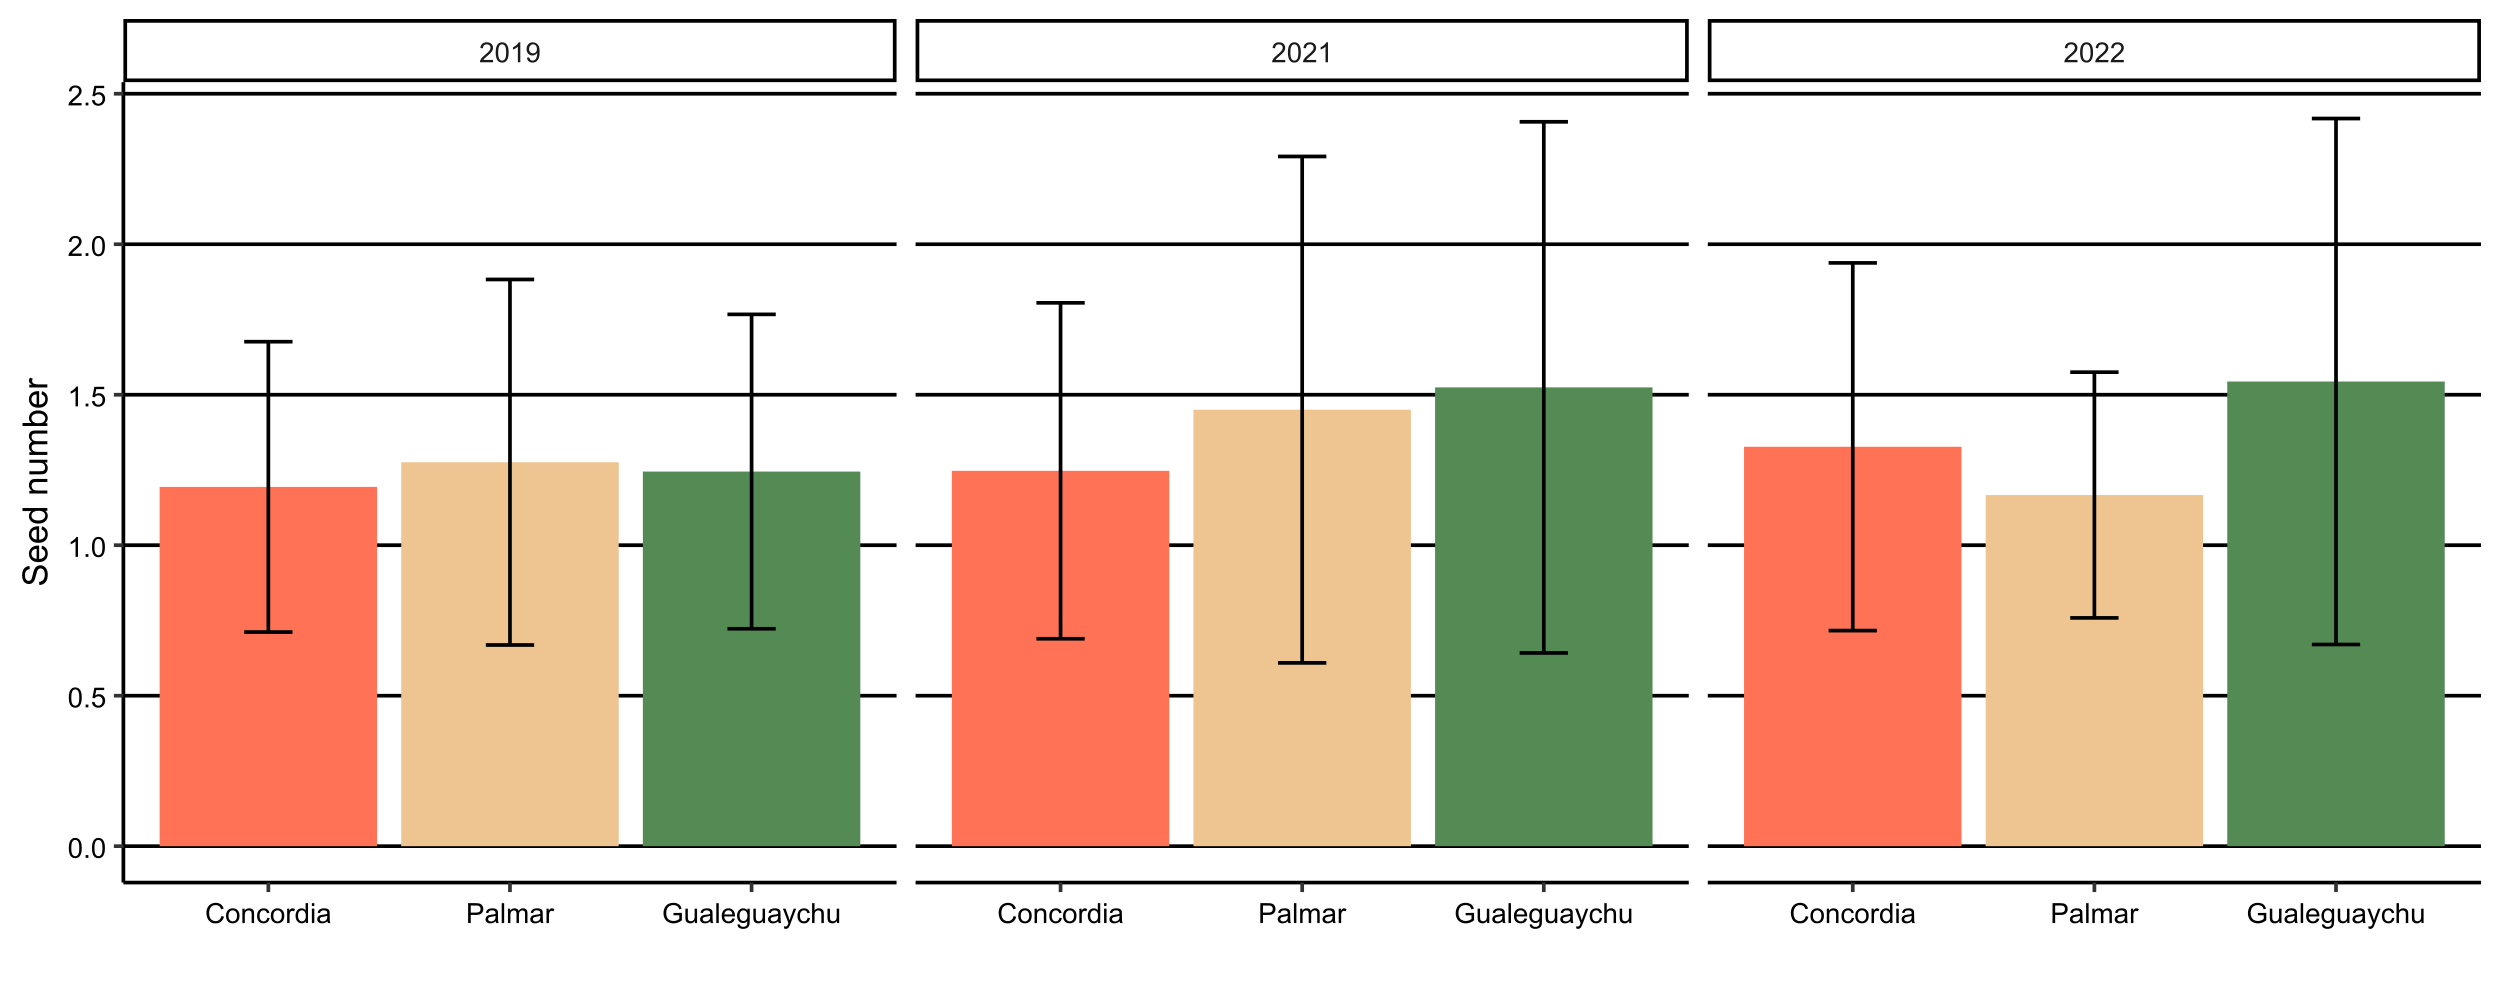 <?xml version="1.0" encoding="UTF-8"?>
<svg xmlns="http://www.w3.org/2000/svg" xmlns:xlink="http://www.w3.org/1999/xlink" width="720" height="288" viewBox="0 0 720 288">
<defs>
<g>
<g id="glyph-0-0">
<path d="M 4.027 -0.676 L 4.027 0 L 0.242 0 C 0.238 -0.168 0.266 -0.332 0.324 -0.488 C 0.422 -0.746 0.574 -1 0.789 -1.25 C 1 -1.5 1.305 -1.789 1.707 -2.117 C 2.328 -2.629 2.75 -3.031 2.969 -3.328 C 3.188 -3.629 3.297 -3.91 3.297 -4.176 C 3.297 -4.453 3.195 -4.688 3 -4.883 C 2.797 -5.07 2.539 -5.168 2.219 -5.168 C 1.879 -5.168 1.609 -5.066 1.406 -4.863 C 1.203 -4.66 1.102 -4.379 1.098 -4.02 L 0.375 -4.094 C 0.426 -4.633 0.609 -5.043 0.934 -5.328 C 1.258 -5.609 1.691 -5.75 2.234 -5.75 C 2.785 -5.75 3.219 -5.598 3.539 -5.293 C 3.859 -4.988 4.02 -4.609 4.02 -4.16 C 4.02 -3.93 3.973 -3.707 3.879 -3.484 C 3.785 -3.262 3.629 -3.031 3.414 -2.785 C 3.195 -2.539 2.832 -2.203 2.328 -1.777 C 1.906 -1.422 1.637 -1.184 1.516 -1.055 C 1.395 -0.93 1.297 -0.805 1.219 -0.676 Z M 4.027 -0.676 "/>
</g>
<g id="glyph-0-1">
<path d="M 0.332 -2.824 C 0.332 -3.5 0.402 -4.047 0.539 -4.461 C 0.68 -4.871 0.887 -5.191 1.164 -5.414 C 1.438 -5.637 1.781 -5.75 2.199 -5.75 C 2.508 -5.75 2.777 -5.688 3.008 -5.562 C 3.238 -5.441 3.43 -5.262 3.582 -5.031 C 3.734 -4.797 3.852 -4.512 3.938 -4.18 C 4.023 -3.844 4.066 -3.391 4.066 -2.824 C 4.066 -2.152 3.996 -1.609 3.859 -1.195 C 3.723 -0.785 3.516 -0.465 3.242 -0.242 C 2.965 -0.016 2.617 0.098 2.199 0.098 C 1.648 0.098 1.215 -0.102 0.898 -0.496 C 0.52 -0.973 0.332 -1.75 0.332 -2.824 M 1.055 -2.824 C 1.055 -1.883 1.164 -1.258 1.383 -0.945 C 1.605 -0.637 1.875 -0.48 2.199 -0.48 C 2.523 -0.48 2.793 -0.637 3.016 -0.949 C 3.234 -1.262 3.344 -1.887 3.344 -2.824 C 3.344 -3.766 3.234 -4.395 3.016 -4.703 C 2.793 -5.012 2.52 -5.168 2.191 -5.168 C 1.867 -5.168 1.609 -5.031 1.418 -4.758 C 1.176 -4.41 1.055 -3.766 1.055 -2.824 Z M 1.055 -2.824 "/>
</g>
<g id="glyph-0-2">
<path d="M 2.98 0 L 2.277 0 L 2.277 -4.48 C 2.109 -4.32 1.887 -4.156 1.609 -3.996 C 1.336 -3.836 1.09 -3.715 0.871 -3.633 L 0.871 -4.312 C 1.266 -4.496 1.609 -4.723 1.902 -4.984 C 2.195 -5.246 2.406 -5.504 2.527 -5.75 L 2.98 -5.75 Z M 2.98 0 "/>
</g>
<g id="glyph-0-3">
<path d="M 0.438 -1.324 L 1.113 -1.387 C 1.172 -1.07 1.281 -0.84 1.441 -0.695 C 1.602 -0.551 1.809 -0.48 2.062 -0.48 C 2.277 -0.48 2.469 -0.531 2.633 -0.629 C 2.793 -0.727 2.926 -0.859 3.031 -1.023 C 3.137 -1.191 3.223 -1.414 3.293 -1.695 C 3.363 -1.977 3.398 -2.262 3.398 -2.555 C 3.398 -2.586 3.398 -2.633 3.395 -2.695 C 3.254 -2.473 3.062 -2.289 2.82 -2.148 C 2.574 -2.012 2.312 -1.941 2.027 -1.941 C 1.555 -1.941 1.152 -2.113 0.824 -2.457 C 0.496 -2.801 0.332 -3.254 0.332 -3.816 C 0.332 -4.398 0.504 -4.863 0.844 -5.219 C 1.188 -5.574 1.617 -5.75 2.133 -5.75 C 2.504 -5.75 2.844 -5.648 3.156 -5.449 C 3.461 -5.25 3.695 -4.961 3.859 -4.594 C 4.016 -4.219 4.098 -3.684 4.098 -2.98 C 4.098 -2.25 4.02 -1.664 3.859 -1.234 C 3.699 -0.797 3.465 -0.469 3.148 -0.242 C 2.836 -0.016 2.469 0.098 2.047 0.098 C 1.598 0.098 1.234 -0.027 0.949 -0.273 C 0.664 -0.523 0.496 -0.875 0.438 -1.324 M 3.316 -3.852 C 3.316 -4.254 3.207 -4.574 2.992 -4.812 C 2.781 -5.051 2.52 -5.168 2.219 -5.168 C 1.906 -5.168 1.633 -5.039 1.402 -4.785 C 1.172 -4.531 1.055 -4.199 1.055 -3.793 C 1.055 -3.43 1.164 -3.133 1.383 -2.906 C 1.605 -2.676 1.875 -2.562 2.199 -2.562 C 2.523 -2.562 2.793 -2.676 3 -2.906 C 3.211 -3.133 3.316 -3.449 3.316 -3.852 Z M 3.316 -3.852 "/>
</g>
<g id="glyph-0-4">
<path d="M 4.703 -2.008 L 5.461 -1.816 C 5.301 -1.195 5.016 -0.719 4.602 -0.391 C 4.191 -0.066 3.688 0.098 3.09 0.098 C 2.473 0.098 1.969 -0.027 1.586 -0.281 C 1.195 -0.531 0.902 -0.895 0.703 -1.371 C 0.5 -1.848 0.398 -2.359 0.398 -2.906 C 0.398 -3.504 0.512 -4.023 0.742 -4.469 C 0.969 -4.91 1.293 -5.25 1.711 -5.477 C 2.133 -5.711 2.598 -5.824 3.102 -5.824 C 3.676 -5.824 4.156 -5.68 4.547 -5.387 C 4.938 -5.094 5.211 -4.684 5.363 -4.156 L 4.617 -3.98 C 4.484 -4.398 4.293 -4.699 4.039 -4.891 C 3.785 -5.082 3.469 -5.176 3.086 -5.176 C 2.645 -5.176 2.277 -5.07 1.984 -4.859 C 1.688 -4.648 1.48 -4.367 1.359 -4.008 C 1.238 -3.656 1.18 -3.289 1.18 -2.91 C 1.18 -2.422 1.25 -1.996 1.391 -1.633 C 1.535 -1.273 1.754 -1 2.055 -0.82 C 2.355 -0.641 2.68 -0.551 3.027 -0.551 C 3.453 -0.551 3.812 -0.672 4.105 -0.918 C 4.398 -1.164 4.598 -1.527 4.703 -2.008 Z M 4.703 -2.008 "/>
</g>
<g id="glyph-0-5">
<path d="M 0.266 -2.074 C 0.266 -2.844 0.48 -3.41 0.906 -3.781 C 1.262 -4.09 1.699 -4.242 2.211 -4.242 C 2.781 -4.242 3.246 -4.055 3.609 -3.68 C 3.973 -3.309 4.152 -2.793 4.152 -2.133 C 4.152 -1.598 4.07 -1.18 3.914 -0.875 C 3.75 -0.566 3.52 -0.328 3.211 -0.16 C 2.906 0.008 2.574 0.094 2.211 0.094 C 1.629 0.094 1.16 -0.094 0.805 -0.465 C 0.445 -0.836 0.266 -1.375 0.266 -2.074 M 0.988 -2.074 C 0.988 -1.543 1.105 -1.145 1.336 -0.883 C 1.566 -0.617 1.859 -0.484 2.211 -0.484 C 2.559 -0.484 2.852 -0.617 3.082 -0.883 C 3.312 -1.148 3.43 -1.555 3.43 -2.098 C 3.43 -2.609 3.312 -3 3.078 -3.266 C 2.848 -3.527 2.559 -3.66 2.211 -3.66 C 1.859 -3.66 1.566 -3.527 1.336 -3.266 C 1.105 -3.004 0.988 -2.605 0.988 -2.074 Z M 0.988 -2.074 "/>
</g>
<g id="glyph-0-6">
<path d="M 0.527 0 L 0.527 -4.148 L 1.16 -4.148 L 1.16 -3.559 C 1.465 -4.016 1.906 -4.242 2.48 -4.242 C 2.73 -4.242 2.961 -4.195 3.172 -4.109 C 3.379 -4.016 3.535 -3.898 3.641 -3.754 C 3.746 -3.609 3.816 -3.434 3.859 -3.234 C 3.887 -3.105 3.898 -2.875 3.898 -2.551 L 3.898 0 L 3.195 0 L 3.195 -2.523 C 3.195 -2.809 3.168 -3.023 3.113 -3.164 C 3.059 -3.309 2.961 -3.422 2.82 -3.508 C 2.684 -3.59 2.52 -3.633 2.332 -3.633 C 2.031 -3.633 1.773 -3.539 1.555 -3.348 C 1.34 -3.156 1.23 -2.797 1.23 -2.266 L 1.23 0 Z M 0.527 0 "/>
</g>
<g id="glyph-0-7">
<path d="M 3.234 -1.52 L 3.926 -1.43 C 3.852 -0.953 3.656 -0.578 3.344 -0.312 C 3.035 -0.043 2.652 0.094 2.199 0.094 C 1.633 0.094 1.176 -0.094 0.828 -0.461 C 0.484 -0.832 0.312 -1.367 0.312 -2.059 C 0.312 -2.508 0.387 -2.898 0.535 -3.234 C 0.684 -3.57 0.91 -3.82 1.211 -3.992 C 1.516 -4.156 1.848 -4.242 2.203 -4.242 C 2.652 -4.242 3.023 -4.129 3.309 -3.898 C 3.594 -3.672 3.777 -3.348 3.859 -2.93 L 3.176 -2.824 C 3.109 -3.102 2.996 -3.312 2.828 -3.453 C 2.664 -3.594 2.465 -3.664 2.23 -3.664 C 1.875 -3.664 1.59 -3.539 1.367 -3.281 C 1.145 -3.031 1.035 -2.629 1.035 -2.078 C 1.035 -1.52 1.141 -1.117 1.355 -0.863 C 1.57 -0.609 1.848 -0.484 2.191 -0.484 C 2.469 -0.484 2.699 -0.57 2.883 -0.738 C 3.066 -0.906 3.184 -1.168 3.234 -1.52 Z M 3.234 -1.52 "/>
</g>
<g id="glyph-0-8">
<path d="M 0.52 0 L 0.52 -4.148 L 1.152 -4.148 L 1.152 -3.52 C 1.312 -3.812 1.461 -4.008 1.602 -4.102 C 1.734 -4.195 1.887 -4.242 2.051 -4.242 C 2.289 -4.242 2.527 -4.168 2.773 -4.016 L 2.531 -3.363 C 2.359 -3.465 2.188 -3.516 2.016 -3.516 C 1.863 -3.516 1.723 -3.469 1.602 -3.375 C 1.48 -3.285 1.391 -3.156 1.34 -2.992 C 1.262 -2.742 1.223 -2.469 1.223 -2.172 L 1.223 0 Z M 0.52 0 "/>
</g>
<g id="glyph-0-9">
<path d="M 3.219 0 L 3.219 -0.523 C 2.957 -0.113 2.57 0.094 2.059 0.094 C 1.727 0.094 1.422 0.004 1.148 -0.18 C 0.867 -0.363 0.656 -0.617 0.5 -0.945 C 0.352 -1.27 0.273 -1.645 0.273 -2.07 C 0.273 -2.484 0.344 -2.859 0.48 -3.195 C 0.617 -3.535 0.824 -3.793 1.102 -3.973 C 1.379 -4.152 1.688 -4.242 2.027 -4.242 C 2.277 -4.242 2.5 -4.188 2.695 -4.086 C 2.891 -3.977 3.051 -3.84 3.172 -3.672 L 3.172 -5.727 L 3.871 -5.727 L 3.871 0 L 3.219 0 M 0.996 -2.07 C 0.996 -1.539 1.109 -1.141 1.332 -0.879 C 1.555 -0.617 1.82 -0.484 2.125 -0.484 C 2.434 -0.484 2.695 -0.609 2.906 -0.859 C 3.125 -1.113 3.23 -1.496 3.23 -2.012 C 3.23 -2.578 3.121 -2.996 2.902 -3.262 C 2.684 -3.527 2.414 -3.66 2.094 -3.66 C 1.781 -3.66 1.52 -3.531 1.312 -3.277 C 1.102 -3.023 0.996 -2.621 0.996 -2.07 Z M 0.996 -2.07 "/>
</g>
<g id="glyph-0-10">
<path d="M 0.531 -4.918 L 0.531 -5.727 L 1.234 -5.727 L 1.234 -4.918 L 0.531 -4.918 M 0.531 0 L 0.531 -4.148 L 1.234 -4.148 L 1.234 0 Z M 0.531 0 "/>
</g>
<g id="glyph-0-11">
<path d="M 3.234 -0.512 C 2.973 -0.289 2.723 -0.133 2.484 -0.043 C 2.242 0.047 1.984 0.094 1.707 0.094 C 1.25 0.094 0.902 -0.02 0.656 -0.242 C 0.41 -0.461 0.289 -0.746 0.289 -1.094 C 0.289 -1.297 0.336 -1.484 0.43 -1.648 C 0.52 -1.82 0.641 -1.953 0.789 -2.055 C 0.941 -2.156 1.109 -2.234 1.297 -2.285 C 1.434 -2.32 1.645 -2.355 1.922 -2.391 C 2.488 -2.457 2.906 -2.539 3.176 -2.633 C 3.18 -2.73 3.18 -2.789 3.18 -2.816 C 3.18 -3.102 3.113 -3.305 2.98 -3.422 C 2.801 -3.582 2.535 -3.66 2.18 -3.66 C 1.848 -3.66 1.605 -3.602 1.445 -3.484 C 1.289 -3.371 1.172 -3.164 1.098 -2.871 L 0.41 -2.965 C 0.473 -3.258 0.574 -3.496 0.719 -3.68 C 0.863 -3.859 1.07 -3.996 1.34 -4.094 C 1.609 -4.195 1.926 -4.242 2.281 -4.242 C 2.637 -4.242 2.922 -4.199 3.145 -4.117 C 3.367 -4.035 3.527 -3.93 3.633 -3.805 C 3.738 -3.676 3.809 -3.516 3.852 -3.324 C 3.875 -3.203 3.887 -2.988 3.887 -2.676 L 3.887 -1.738 C 3.887 -1.086 3.902 -0.672 3.93 -0.5 C 3.961 -0.324 4.02 -0.16 4.109 0 L 3.375 0 C 3.301 -0.145 3.254 -0.316 3.234 -0.512 M 3.176 -2.082 C 2.922 -1.977 2.539 -1.891 2.027 -1.816 C 1.738 -1.773 1.535 -1.727 1.414 -1.676 C 1.293 -1.625 1.203 -1.547 1.137 -1.445 C 1.07 -1.348 1.039 -1.234 1.039 -1.113 C 1.039 -0.926 1.109 -0.77 1.25 -0.645 C 1.395 -0.52 1.602 -0.457 1.875 -0.457 C 2.145 -0.457 2.387 -0.516 2.598 -0.633 C 2.809 -0.754 2.965 -0.914 3.062 -1.121 C 3.137 -1.281 3.176 -1.516 3.176 -1.824 Z M 3.176 -2.082 "/>
</g>
<g id="glyph-0-12">
<path d="M 0.617 0 L 0.617 -5.727 L 2.777 -5.727 C 3.156 -5.727 3.449 -5.707 3.648 -5.672 C 3.93 -5.625 4.164 -5.535 4.355 -5.406 C 4.547 -5.273 4.699 -5.09 4.812 -4.852 C 4.93 -4.613 4.988 -4.355 4.988 -4.07 C 4.988 -3.582 4.832 -3.172 4.523 -2.836 C 4.215 -2.496 3.652 -2.328 2.844 -2.328 L 1.375 -2.328 L 1.375 0 L 0.617 0 M 1.375 -3.004 L 2.855 -3.004 C 3.344 -3.004 3.691 -3.094 3.898 -3.277 C 4.105 -3.461 4.207 -3.715 4.207 -4.047 C 4.207 -4.285 4.148 -4.492 4.023 -4.664 C 3.902 -4.832 3.746 -4.945 3.547 -5 C 3.418 -5.035 3.184 -5.051 2.84 -5.051 L 1.375 -5.051 Z M 1.375 -3.004 "/>
</g>
<g id="glyph-0-13">
<path d="M 0.512 0 L 0.512 -5.727 L 1.215 -5.727 L 1.215 0 Z M 0.512 0 "/>
</g>
<g id="glyph-0-14">
<path d="M 0.527 0 L 0.527 -4.148 L 1.156 -4.148 L 1.156 -3.566 C 1.285 -3.77 1.461 -3.934 1.676 -4.055 C 1.891 -4.18 2.137 -4.242 2.414 -4.242 C 2.723 -4.242 2.973 -4.18 3.172 -4.051 C 3.367 -3.922 3.504 -3.746 3.586 -3.516 C 3.914 -4 4.34 -4.242 4.867 -4.242 C 5.277 -4.242 5.594 -4.129 5.816 -3.898 C 6.039 -3.672 6.148 -3.32 6.148 -2.848 L 6.148 0 L 5.449 0 L 5.449 -2.613 C 5.449 -2.895 5.426 -3.098 5.383 -3.219 C 5.336 -3.344 5.254 -3.445 5.133 -3.52 C 5.012 -3.594 4.871 -3.633 4.711 -3.633 C 4.418 -3.633 4.176 -3.535 3.984 -3.344 C 3.793 -3.148 3.695 -2.836 3.695 -2.41 L 3.695 0 L 2.992 0 L 2.992 -2.695 C 2.992 -3.008 2.934 -3.242 2.82 -3.398 C 2.707 -3.555 2.52 -3.633 2.258 -3.633 C 2.059 -3.633 1.875 -3.582 1.711 -3.477 C 1.539 -3.371 1.418 -3.219 1.344 -3.02 C 1.27 -2.82 1.23 -2.531 1.23 -2.152 L 1.23 0 Z M 0.527 0 "/>
</g>
<g id="glyph-0-15">
<path d="M 3.297 -2.246 L 3.297 -2.918 L 5.723 -2.922 L 5.723 -0.797 C 5.352 -0.5 4.965 -0.277 4.57 -0.125 C 4.176 0.023 3.77 0.098 3.352 0.098 C 2.789 0.098 2.277 -0.023 1.82 -0.266 C 1.359 -0.504 1.012 -0.852 0.777 -1.309 C 0.543 -1.766 0.426 -2.273 0.426 -2.836 C 0.426 -3.395 0.543 -3.914 0.773 -4.398 C 1.008 -4.879 1.344 -5.238 1.781 -5.473 C 2.219 -5.707 2.723 -5.824 3.293 -5.824 C 3.707 -5.824 4.082 -5.758 4.414 -5.625 C 4.75 -5.488 5.012 -5.301 5.203 -5.062 C 5.395 -4.824 5.539 -4.512 5.637 -4.125 L 4.953 -3.938 C 4.867 -4.23 4.762 -4.457 4.633 -4.625 C 4.504 -4.793 4.324 -4.926 4.086 -5.023 C 3.848 -5.125 3.586 -5.176 3.297 -5.176 C 2.949 -5.176 2.652 -5.125 2.398 -5.016 C 2.145 -4.914 1.941 -4.773 1.789 -4.602 C 1.633 -4.43 1.512 -4.242 1.426 -4.035 C 1.281 -3.68 1.207 -3.297 1.207 -2.883 C 1.207 -2.371 1.297 -1.945 1.469 -1.602 C 1.645 -1.258 1.902 -1.004 2.238 -0.836 C 2.574 -0.668 2.93 -0.586 3.309 -0.586 C 3.637 -0.586 3.957 -0.648 4.27 -0.773 C 4.582 -0.902 4.82 -1.035 4.98 -1.18 L 4.98 -2.246 Z M 3.297 -2.246 "/>
</g>
<g id="glyph-0-16">
<path d="M 3.246 0 L 3.246 -0.609 C 2.922 -0.141 2.484 0.094 1.93 0.094 C 1.684 0.094 1.457 0.047 1.242 -0.047 C 1.031 -0.141 0.875 -0.258 0.773 -0.398 C 0.668 -0.543 0.598 -0.715 0.555 -0.922 C 0.527 -1.059 0.512 -1.277 0.512 -1.578 L 0.512 -4.148 L 1.215 -4.148 L 1.215 -1.848 C 1.215 -1.48 1.23 -1.234 1.258 -1.105 C 1.301 -0.922 1.395 -0.773 1.539 -0.672 C 1.684 -0.562 1.859 -0.512 2.07 -0.512 C 2.281 -0.512 2.48 -0.566 2.664 -0.672 C 2.848 -0.781 2.98 -0.93 3.055 -1.117 C 3.133 -1.301 3.172 -1.57 3.172 -1.926 L 3.172 -4.148 L 3.875 -4.148 L 3.875 0 Z M 3.246 0 "/>
</g>
<g id="glyph-0-17">
<path d="M 3.367 -1.336 L 4.094 -1.246 C 3.98 -0.82 3.766 -0.492 3.457 -0.258 C 3.148 -0.023 2.75 0.094 2.27 0.094 C 1.664 0.094 1.18 -0.094 0.828 -0.469 C 0.469 -0.84 0.293 -1.363 0.293 -2.039 C 0.293 -2.738 0.473 -3.277 0.832 -3.664 C 1.191 -4.051 1.656 -4.242 2.23 -4.242 C 2.785 -4.242 3.238 -4.055 3.59 -3.676 C 3.941 -3.297 4.117 -2.766 4.117 -2.082 C 4.117 -2.039 4.117 -1.977 4.113 -1.895 L 1.02 -1.895 C 1.047 -1.438 1.176 -1.09 1.406 -0.848 C 1.637 -0.605 1.926 -0.484 2.273 -0.484 C 2.531 -0.484 2.75 -0.551 2.934 -0.688 C 3.117 -0.824 3.262 -1.039 3.367 -1.336 M 1.059 -2.473 L 3.375 -2.473 C 3.344 -2.82 3.254 -3.082 3.109 -3.258 C 2.887 -3.527 2.594 -3.664 2.238 -3.664 C 1.914 -3.664 1.645 -3.555 1.422 -3.34 C 1.203 -3.125 1.082 -2.836 1.059 -2.473 Z M 1.059 -2.473 "/>
</g>
<g id="glyph-0-18">
<path d="M 0.398 0.344 L 1.082 0.445 C 1.109 0.656 1.191 0.809 1.32 0.906 C 1.496 1.035 1.734 1.102 2.035 1.102 C 2.359 1.102 2.613 1.035 2.789 0.906 C 2.965 0.777 3.086 0.594 3.148 0.359 C 3.184 0.215 3.203 -0.086 3.199 -0.543 C 2.891 -0.18 2.508 0 2.051 0 C 1.48 0 1.039 -0.207 0.727 -0.617 C 0.414 -1.027 0.258 -1.523 0.258 -2.098 C 0.258 -2.492 0.328 -2.859 0.473 -3.195 C 0.617 -3.527 0.824 -3.785 1.094 -3.969 C 1.367 -4.152 1.688 -4.242 2.055 -4.242 C 2.543 -4.242 2.949 -4.043 3.266 -3.648 L 3.266 -4.148 L 3.914 -4.148 L 3.914 -0.562 C 3.914 0.082 3.848 0.539 3.719 0.812 C 3.586 1.078 3.375 1.293 3.094 1.449 C 2.805 1.605 2.457 1.684 2.039 1.684 C 1.543 1.684 1.145 1.57 0.84 1.352 C 0.535 1.125 0.387 0.793 0.398 0.344 M 0.98 -2.148 C 0.98 -1.605 1.09 -1.207 1.305 -0.957 C 1.52 -0.707 1.793 -0.582 2.117 -0.582 C 2.441 -0.582 2.711 -0.707 2.93 -0.953 C 3.148 -1.203 3.258 -1.594 3.258 -2.125 C 3.258 -2.633 3.145 -3.016 2.922 -3.273 C 2.695 -3.531 2.422 -3.66 2.105 -3.66 C 1.793 -3.66 1.527 -3.531 1.309 -3.281 C 1.09 -3.023 0.98 -2.648 0.98 -2.148 Z M 0.98 -2.148 "/>
</g>
<g id="glyph-0-19">
<path d="M 0.496 1.598 L 0.418 0.938 C 0.57 0.98 0.707 1 0.82 1 C 0.977 1 1.102 0.973 1.195 0.922 C 1.289 0.871 1.367 0.797 1.426 0.703 C 1.469 0.633 1.543 0.457 1.641 0.18 C 1.652 0.141 1.676 0.082 1.703 0.008 L 0.129 -4.148 L 0.887 -4.148 L 1.75 -1.746 C 1.863 -1.441 1.961 -1.121 2.051 -0.785 C 2.133 -1.109 2.227 -1.422 2.34 -1.73 L 3.227 -4.148 L 3.93 -4.148 L 2.352 0.07 C 2.184 0.527 2.051 0.84 1.957 1.012 C 1.832 1.242 1.688 1.414 1.527 1.523 C 1.367 1.629 1.172 1.684 0.949 1.684 C 0.812 1.684 0.664 1.656 0.496 1.598 Z M 0.496 1.598 "/>
</g>
<g id="glyph-0-20">
<path d="M 0.527 0 L 0.527 -5.727 L 1.23 -5.727 L 1.23 -3.672 C 1.559 -4.051 1.973 -4.242 2.473 -4.242 C 2.781 -4.242 3.047 -4.18 3.273 -4.062 C 3.5 -3.938 3.664 -3.773 3.758 -3.559 C 3.859 -3.344 3.906 -3.035 3.906 -2.629 L 3.906 0 L 3.203 0 L 3.203 -2.629 C 3.203 -2.98 3.125 -3.234 2.977 -3.398 C 2.82 -3.555 2.605 -3.637 2.328 -3.637 C 2.121 -3.637 1.922 -3.582 1.742 -3.477 C 1.555 -3.367 1.426 -3.219 1.348 -3.035 C 1.27 -2.852 1.23 -2.594 1.23 -2.27 L 1.23 0 Z M 0.527 0 "/>
</g>
<g id="glyph-0-21">
<path d="M 0.727 0 L 0.727 -0.801 L 1.527 -0.801 L 1.527 0 Z M 0.727 0 "/>
</g>
<g id="glyph-0-22">
<path d="M 0.332 -1.5 L 1.07 -1.562 C 1.125 -1.203 1.25 -0.934 1.453 -0.75 C 1.648 -0.57 1.891 -0.48 2.172 -0.48 C 2.512 -0.48 2.797 -0.609 3.031 -0.863 C 3.266 -1.117 3.383 -1.457 3.383 -1.879 C 3.383 -2.281 3.27 -2.598 3.047 -2.828 C 2.82 -3.059 2.523 -3.176 2.16 -3.176 C 1.934 -3.176 1.73 -3.125 1.547 -3.023 C 1.363 -2.918 1.223 -2.785 1.117 -2.621 L 0.457 -2.707 L 1.012 -5.648 L 3.859 -5.648 L 3.859 -4.977 L 1.574 -4.977 L 1.266 -3.438 C 1.609 -3.676 1.969 -3.797 2.348 -3.797 C 2.848 -3.797 3.27 -3.625 3.613 -3.277 C 3.957 -2.93 4.129 -2.484 4.129 -1.941 C 4.129 -1.422 3.977 -0.977 3.676 -0.598 C 3.309 -0.133 2.809 0.098 2.172 0.098 C 1.652 0.098 1.227 -0.047 0.898 -0.34 C 0.566 -0.633 0.379 -1.02 0.332 -1.5 Z M 0.332 -1.5 "/>
</g>
<g id="glyph-1-0">
<path d="M -2.301 -0.449 L -2.379 -1.344 C -2.02 -1.387 -1.727 -1.484 -1.496 -1.637 C -1.266 -1.793 -1.082 -2.031 -0.941 -2.359 C -0.797 -2.684 -0.727 -3.051 -0.727 -3.457 C -0.727 -3.816 -0.781 -4.137 -0.887 -4.414 C -0.996 -4.691 -1.145 -4.898 -1.332 -5.031 C -1.52 -5.168 -1.723 -5.234 -1.941 -5.234 C -2.168 -5.234 -2.363 -5.168 -2.531 -5.039 C -2.699 -4.91 -2.84 -4.695 -2.953 -4.395 C -3.027 -4.203 -3.145 -3.777 -3.305 -3.121 C -3.461 -2.461 -3.609 -2 -3.75 -1.738 C -3.93 -1.398 -4.152 -1.141 -4.418 -0.973 C -4.684 -0.805 -4.98 -0.723 -5.309 -0.723 C -5.668 -0.723 -6.008 -0.824 -6.32 -1.031 C -6.637 -1.234 -6.875 -1.535 -7.035 -1.93 C -7.199 -2.324 -7.281 -2.762 -7.281 -3.242 C -7.281 -3.773 -7.195 -4.242 -7.023 -4.645 C -6.852 -5.051 -6.602 -5.363 -6.27 -5.582 C -5.938 -5.801 -5.562 -5.918 -5.141 -5.934 L -5.074 -5.023 C -5.527 -4.977 -5.867 -4.809 -6.098 -4.527 C -6.328 -4.246 -6.445 -3.832 -6.445 -3.281 C -6.445 -2.707 -6.34 -2.289 -6.129 -2.027 C -5.922 -1.766 -5.668 -1.637 -5.371 -1.637 C -5.113 -1.637 -4.902 -1.73 -4.734 -1.914 C -4.57 -2.098 -4.398 -2.574 -4.227 -3.344 C -4.051 -4.113 -3.898 -4.641 -3.77 -4.926 C -3.578 -5.344 -3.336 -5.652 -3.039 -5.852 C -2.746 -6.047 -2.406 -6.148 -2.02 -6.148 C -1.641 -6.148 -1.281 -6.039 -0.945 -5.82 C -0.609 -5.602 -0.348 -5.289 -0.16 -4.879 C 0.027 -4.473 0.121 -4.012 0.121 -3.5 C 0.121 -2.852 0.027 -2.309 -0.16 -1.871 C -0.352 -1.434 -0.633 -1.09 -1.012 -0.844 C -1.391 -0.594 -1.82 -0.461 -2.301 -0.449 Z M -2.301 -0.449 "/>
</g>
<g id="glyph-1-1">
<path d="M -1.668 -4.211 L -1.559 -5.117 C -1.027 -4.973 -0.613 -4.707 -0.32 -4.32 C -0.031 -3.934 0.117 -3.438 0.117 -2.836 C 0.117 -2.078 -0.117 -1.477 -0.582 -1.031 C -1.051 -0.59 -1.707 -0.367 -2.547 -0.367 C -3.422 -0.367 -4.098 -0.59 -4.578 -1.039 C -5.062 -1.488 -5.305 -2.07 -5.305 -2.789 C -5.305 -3.48 -5.066 -4.047 -4.594 -4.488 C -4.121 -4.926 -3.457 -5.148 -2.602 -5.148 C -2.551 -5.148 -2.473 -5.145 -2.367 -5.141 L -2.367 -1.273 C -1.797 -1.309 -1.363 -1.469 -1.059 -1.758 C -0.758 -2.047 -0.605 -2.41 -0.605 -2.844 C -0.605 -3.164 -0.691 -3.438 -0.859 -3.668 C -1.027 -3.895 -1.297 -4.074 -1.668 -4.211 M -3.09 -1.324 L -3.09 -4.219 C -3.527 -4.18 -3.855 -4.07 -4.07 -3.887 C -4.41 -3.605 -4.578 -3.242 -4.578 -2.797 C -4.578 -2.395 -4.445 -2.055 -4.176 -1.781 C -3.906 -1.504 -3.543 -1.352 -3.09 -1.324 Z M -3.09 -1.324 "/>
</g>
<g id="glyph-1-2">
<path d="M 0 -4.023 L -0.652 -4.023 C -0.141 -3.695 0.117 -3.211 0.117 -2.574 C 0.117 -2.16 0.004 -1.781 -0.223 -1.434 C -0.453 -1.086 -0.77 -0.816 -1.18 -0.629 C -1.586 -0.438 -2.059 -0.344 -2.586 -0.344 C -3.105 -0.344 -3.574 -0.43 -3.996 -0.602 C -4.418 -0.773 -4.742 -1.031 -4.965 -1.379 C -5.191 -1.723 -5.305 -2.109 -5.305 -2.535 C -5.305 -2.848 -5.238 -3.125 -5.105 -3.371 C -4.973 -3.613 -4.801 -3.812 -4.59 -3.965 L -7.156 -3.965 L -7.156 -4.84 L 0 -4.84 L 0 -4.023 M -2.586 -1.246 C -1.922 -1.246 -1.426 -1.387 -1.098 -1.664 C -0.77 -1.945 -0.605 -2.273 -0.605 -2.656 C -0.605 -3.039 -0.762 -3.367 -1.078 -3.637 C -1.391 -3.902 -1.871 -4.039 -2.516 -4.039 C -3.223 -4.039 -3.746 -3.902 -4.078 -3.629 C -4.41 -3.355 -4.574 -3.02 -4.574 -2.617 C -4.574 -2.227 -4.414 -1.898 -4.098 -1.637 C -3.777 -1.375 -3.273 -1.246 -2.586 -1.246 Z M -2.586 -1.246 "/>
</g>
<g id="glyph-1-3">
</g>
<g id="glyph-1-4">
<path d="M 0 -0.66 L -5.188 -0.66 L -5.188 -1.449 L -4.449 -1.449 C -5.02 -1.832 -5.305 -2.383 -5.305 -3.102 C -5.305 -3.414 -5.246 -3.699 -5.133 -3.961 C -5.023 -4.223 -4.875 -4.422 -4.691 -4.551 C -4.512 -4.68 -4.293 -4.773 -4.043 -4.824 C -3.879 -4.855 -3.594 -4.875 -3.188 -4.875 L 0 -4.875 L 0 -3.992 L -3.152 -3.992 C -3.512 -3.992 -3.781 -3.961 -3.957 -3.891 C -4.137 -3.824 -4.277 -3.703 -4.383 -3.527 C -4.488 -3.355 -4.539 -3.148 -4.539 -2.914 C -4.539 -2.539 -4.422 -2.219 -4.184 -1.945 C -3.945 -1.676 -3.496 -1.539 -2.832 -1.539 L 0 -1.539 Z M 0 -0.66 "/>
</g>
<g id="glyph-1-5">
<path d="M 0 -4.059 L -0.762 -4.059 C -0.176 -3.652 0.117 -3.105 0.117 -2.414 C 0.117 -2.105 0.059 -1.82 -0.059 -1.555 C -0.176 -1.289 -0.324 -1.094 -0.5 -0.965 C -0.68 -0.836 -0.895 -0.746 -1.152 -0.695 C -1.324 -0.656 -1.598 -0.641 -1.973 -0.641 L -5.188 -0.641 L -5.188 -1.52 L -2.309 -1.52 C -1.852 -1.52 -1.543 -1.535 -1.383 -1.57 C -1.152 -1.629 -0.969 -1.746 -0.836 -1.922 C -0.707 -2.102 -0.641 -2.324 -0.641 -2.586 C -0.641 -2.852 -0.707 -3.098 -0.844 -3.328 C -0.977 -3.562 -1.16 -3.727 -1.395 -3.82 C -1.625 -3.918 -1.965 -3.965 -2.406 -3.965 L -5.188 -3.965 L -5.188 -4.844 L 0 -4.844 Z M 0 -4.059 "/>
</g>
<g id="glyph-1-6">
<path d="M 0 -0.66 L -5.188 -0.66 L -5.188 -1.445 L -4.457 -1.445 C -4.711 -1.609 -4.918 -1.824 -5.07 -2.094 C -5.227 -2.363 -5.305 -2.672 -5.305 -3.02 C -5.305 -3.402 -5.223 -3.715 -5.062 -3.961 C -4.902 -4.207 -4.68 -4.383 -4.395 -4.484 C -5 -4.891 -5.305 -5.426 -5.305 -6.086 C -5.305 -6.598 -5.16 -6.992 -4.875 -7.27 C -4.59 -7.547 -4.152 -7.688 -3.559 -7.688 L 0 -7.688 L 0 -6.812 L -3.266 -6.812 C -3.617 -6.812 -3.871 -6.781 -4.027 -6.727 C -4.18 -6.668 -4.305 -6.566 -4.398 -6.414 C -4.492 -6.266 -4.539 -6.09 -4.539 -5.891 C -4.539 -5.523 -4.418 -5.223 -4.176 -4.98 C -3.934 -4.738 -3.547 -4.617 -3.012 -4.617 L 0 -4.617 L 0 -3.742 L -3.367 -3.742 C -3.758 -3.742 -4.051 -3.668 -4.25 -3.527 C -4.441 -3.383 -4.539 -3.148 -4.539 -2.824 C -4.539 -2.574 -4.477 -2.348 -4.344 -2.137 C -4.215 -1.926 -4.023 -1.773 -3.773 -1.68 C -3.523 -1.586 -3.164 -1.539 -2.691 -1.539 L 0 -1.539 Z M 0 -0.66 "/>
</g>
<g id="glyph-1-7">
<path d="M 0 -1.469 L 0 -0.656 L -7.156 -0.656 L -7.156 -1.535 L -4.605 -1.535 C -5.07 -1.906 -5.305 -2.379 -5.305 -2.953 C -5.305 -3.273 -5.238 -3.574 -5.109 -3.859 C -4.98 -4.145 -4.801 -4.379 -4.566 -4.562 C -4.336 -4.746 -4.055 -4.891 -3.727 -4.996 C -3.398 -5.098 -3.047 -5.152 -2.672 -5.152 C -1.781 -5.152 -1.094 -4.93 -0.609 -4.492 C -0.125 -4.055 0.117 -3.523 0.117 -2.91 C 0.117 -2.297 -0.137 -1.816 -0.648 -1.469 L 0 -1.469 M -2.633 -1.461 C -2.012 -1.461 -1.562 -1.543 -1.285 -1.715 C -0.832 -1.992 -0.605 -2.363 -0.605 -2.836 C -0.605 -3.223 -0.773 -3.555 -1.105 -3.832 C -1.441 -4.113 -1.938 -4.254 -2.598 -4.254 C -3.273 -4.254 -3.773 -4.117 -4.098 -3.852 C -4.418 -3.582 -4.578 -3.258 -4.578 -2.875 C -4.578 -2.492 -4.414 -2.16 -4.078 -1.879 C -3.746 -1.602 -3.262 -1.461 -2.633 -1.461 Z M -2.633 -1.461 "/>
</g>
<g id="glyph-1-8">
<path d="M 0 -0.648 L -5.188 -0.648 L -5.188 -1.441 L -4.398 -1.441 C -4.766 -1.641 -5.008 -1.828 -5.125 -2 C -5.242 -2.172 -5.305 -2.359 -5.305 -2.562 C -5.305 -2.859 -5.207 -3.16 -5.02 -3.469 L -4.203 -3.164 C -4.332 -2.949 -4.395 -2.734 -4.395 -2.52 C -4.395 -2.328 -4.336 -2.156 -4.223 -2.004 C -4.105 -1.848 -3.945 -1.738 -3.742 -1.676 C -3.43 -1.578 -3.086 -1.527 -2.715 -1.527 L 0 -1.527 Z M 0 -0.648 "/>
</g>
</g>
<clipPath id="clip-0">
<path clip-rule="nonzero" d="M 35.535 23.656 L 258.211 23.656 L 258.211 254.176 L 35.535 254.176 Z M 35.535 23.656 "/>
</clipPath>
<clipPath id="clip-1">
<path clip-rule="nonzero" d="M 35.535 243 L 258.211 243 L 258.211 245 L 35.535 245 Z M 35.535 243 "/>
</clipPath>
<clipPath id="clip-2">
<path clip-rule="nonzero" d="M 35.535 199 L 258.211 199 L 258.211 201 L 35.535 201 Z M 35.535 199 "/>
</clipPath>
<clipPath id="clip-3">
<path clip-rule="nonzero" d="M 35.535 156 L 258.211 156 L 258.211 158 L 35.535 158 Z M 35.535 156 "/>
</clipPath>
<clipPath id="clip-4">
<path clip-rule="nonzero" d="M 35.535 113 L 258.211 113 L 258.211 115 L 35.535 115 Z M 35.535 113 "/>
</clipPath>
<clipPath id="clip-5">
<path clip-rule="nonzero" d="M 35.535 69 L 258.211 69 L 258.211 71 L 35.535 71 Z M 35.535 69 "/>
</clipPath>
<clipPath id="clip-6">
<path clip-rule="nonzero" d="M 35.535 26 L 258.211 26 L 258.211 28 L 35.535 28 Z M 35.535 26 "/>
</clipPath>
<clipPath id="clip-7">
<path clip-rule="nonzero" d="M 263.691 23.656 L 486.367 23.656 L 486.367 254.176 L 263.691 254.176 Z M 263.691 23.656 "/>
</clipPath>
<clipPath id="clip-8">
<path clip-rule="nonzero" d="M 263.691 243 L 486.367 243 L 486.367 245 L 263.691 245 Z M 263.691 243 "/>
</clipPath>
<clipPath id="clip-9">
<path clip-rule="nonzero" d="M 263.691 199 L 486.367 199 L 486.367 201 L 263.691 201 Z M 263.691 199 "/>
</clipPath>
<clipPath id="clip-10">
<path clip-rule="nonzero" d="M 263.691 156 L 486.367 156 L 486.367 158 L 263.691 158 Z M 263.691 156 "/>
</clipPath>
<clipPath id="clip-11">
<path clip-rule="nonzero" d="M 263.691 113 L 486.367 113 L 486.367 115 L 263.691 115 Z M 263.691 113 "/>
</clipPath>
<clipPath id="clip-12">
<path clip-rule="nonzero" d="M 263.691 69 L 486.367 69 L 486.367 71 L 263.691 71 Z M 263.691 69 "/>
</clipPath>
<clipPath id="clip-13">
<path clip-rule="nonzero" d="M 263.691 26 L 486.367 26 L 486.367 28 L 263.691 28 Z M 263.691 26 "/>
</clipPath>
<clipPath id="clip-14">
<path clip-rule="nonzero" d="M 491.844 23.656 L 714.52 23.656 L 714.52 254.176 L 491.844 254.176 Z M 491.844 23.656 "/>
</clipPath>
<clipPath id="clip-15">
<path clip-rule="nonzero" d="M 491.844 243 L 714.52 243 L 714.52 245 L 491.844 245 Z M 491.844 243 "/>
</clipPath>
<clipPath id="clip-16">
<path clip-rule="nonzero" d="M 491.844 199 L 714.52 199 L 714.52 201 L 491.844 201 Z M 491.844 199 "/>
</clipPath>
<clipPath id="clip-17">
<path clip-rule="nonzero" d="M 491.844 156 L 714.52 156 L 714.52 158 L 491.844 158 Z M 491.844 156 "/>
</clipPath>
<clipPath id="clip-18">
<path clip-rule="nonzero" d="M 491.844 113 L 714.52 113 L 714.52 115 L 491.844 115 Z M 491.844 113 "/>
</clipPath>
<clipPath id="clip-19">
<path clip-rule="nonzero" d="M 491.844 69 L 714.52 69 L 714.52 71 L 491.844 71 Z M 491.844 69 "/>
</clipPath>
<clipPath id="clip-20">
<path clip-rule="nonzero" d="M 491.844 26 L 714.52 26 L 714.52 28 L 491.844 28 Z M 491.844 26 "/>
</clipPath>
<clipPath id="clip-21">
<path clip-rule="nonzero" d="M 35.535 5.48 L 258.211 5.48 L 258.211 23.656 L 35.535 23.656 Z M 35.535 5.48 "/>
</clipPath>
<clipPath id="clip-22">
<path clip-rule="nonzero" d="M 263.691 5.48 L 486.367 5.48 L 486.367 23.656 L 263.691 23.656 Z M 263.691 5.48 "/>
</clipPath>
<clipPath id="clip-23">
<path clip-rule="nonzero" d="M 491.844 5.48 L 714.52 5.48 L 714.52 23.656 L 491.844 23.656 Z M 491.844 5.48 "/>
</clipPath>
</defs>
<rect x="-72" y="-28.8" width="864" height="345.6" fill="rgb(100%, 100%, 100%)" fill-opacity="1"/>
<rect x="-72" y="-28.8" width="864" height="345.6" fill="rgb(100%, 100%, 100%)" fill-opacity="1"/>
<path fill="none" stroke-width="1.067" stroke-linecap="round" stroke-linejoin="round" stroke="rgb(100%, 100%, 100%)" stroke-opacity="1" stroke-miterlimit="10" d="M 0 288 L 720 288 L 720 0 L 0 0 Z M 0 288 "/>
<g clip-path="url(#clip-0)">
<path fill-rule="nonzero" fill="rgb(100%, 100%, 100%)" fill-opacity="1" d="M 35.535 254.176 L 258.211 254.176 L 258.211 23.656 L 35.535 23.656 Z M 35.535 254.176 "/>
</g>
<g clip-path="url(#clip-1)">
<path fill="none" stroke-width="1.067" stroke-linecap="butt" stroke-linejoin="round" stroke="rgb(0%, 0%, 0%)" stroke-opacity="1" stroke-miterlimit="10" d="M 35.535 243.699 L 258.211 243.699 "/>
</g>
<g clip-path="url(#clip-2)">
<path fill="none" stroke-width="1.067" stroke-linecap="butt" stroke-linejoin="round" stroke="rgb(0%, 0%, 0%)" stroke-opacity="1" stroke-miterlimit="10" d="M 35.535 200.359 L 258.211 200.359 "/>
</g>
<g clip-path="url(#clip-3)">
<path fill="none" stroke-width="1.067" stroke-linecap="butt" stroke-linejoin="round" stroke="rgb(0%, 0%, 0%)" stroke-opacity="1" stroke-miterlimit="10" d="M 35.535 157.02 L 258.211 157.02 "/>
</g>
<g clip-path="url(#clip-4)">
<path fill="none" stroke-width="1.067" stroke-linecap="butt" stroke-linejoin="round" stroke="rgb(0%, 0%, 0%)" stroke-opacity="1" stroke-miterlimit="10" d="M 35.535 113.68 L 258.211 113.68 "/>
</g>
<g clip-path="url(#clip-5)">
<path fill="none" stroke-width="1.067" stroke-linecap="butt" stroke-linejoin="round" stroke="rgb(0%, 0%, 0%)" stroke-opacity="1" stroke-miterlimit="10" d="M 35.535 70.34 L 258.211 70.34 "/>
</g>
<g clip-path="url(#clip-6)">
<path fill="none" stroke-width="1.067" stroke-linecap="butt" stroke-linejoin="round" stroke="rgb(0%, 0%, 0%)" stroke-opacity="1" stroke-miterlimit="10" d="M 35.535 27 L 258.211 27 "/>
</g>
<path fill-rule="nonzero" fill="rgb(100%, 44.706%, 33.725%)" fill-opacity="1" d="M 45.973 243.699 L 108.602 243.699 L 108.602 140.227 L 45.973 140.227 Z M 45.973 243.699 "/>
<path fill-rule="nonzero" fill="rgb(93.333%, 77.255%, 56.863%)" fill-opacity="1" d="M 115.559 243.699 L 178.188 243.699 L 178.188 133.125 L 115.559 133.125 Z M 115.559 243.699 "/>
<path fill-rule="nonzero" fill="rgb(32.941%, 54.51%, 32.941%)" fill-opacity="1" d="M 185.145 243.699 L 247.773 243.699 L 247.773 135.809 L 185.145 135.809 Z M 185.145 243.699 "/>
<path fill="none" stroke-width="1.067" stroke-linecap="butt" stroke-linejoin="round" stroke="rgb(0%, 0%, 0%)" stroke-opacity="1" stroke-miterlimit="10" d="M 70.328 98.414 L 84.246 98.414 "/>
<path fill="none" stroke-width="1.067" stroke-linecap="butt" stroke-linejoin="round" stroke="rgb(0%, 0%, 0%)" stroke-opacity="1" stroke-miterlimit="10" d="M 77.285 98.414 L 77.285 182.035 "/>
<path fill="none" stroke-width="1.067" stroke-linecap="butt" stroke-linejoin="round" stroke="rgb(0%, 0%, 0%)" stroke-opacity="1" stroke-miterlimit="10" d="M 70.328 182.035 L 84.246 182.035 "/>
<path fill="none" stroke-width="1.067" stroke-linecap="butt" stroke-linejoin="round" stroke="rgb(0%, 0%, 0%)" stroke-opacity="1" stroke-miterlimit="10" d="M 139.914 80.492 L 153.832 80.492 "/>
<path fill="none" stroke-width="1.067" stroke-linecap="butt" stroke-linejoin="round" stroke="rgb(0%, 0%, 0%)" stroke-opacity="1" stroke-miterlimit="10" d="M 146.871 80.492 L 146.871 185.758 "/>
<path fill="none" stroke-width="1.067" stroke-linecap="butt" stroke-linejoin="round" stroke="rgb(0%, 0%, 0%)" stroke-opacity="1" stroke-miterlimit="10" d="M 139.914 185.758 L 153.832 185.758 "/>
<path fill="none" stroke-width="1.067" stroke-linecap="butt" stroke-linejoin="round" stroke="rgb(0%, 0%, 0%)" stroke-opacity="1" stroke-miterlimit="10" d="M 209.5 90.535 L 223.418 90.535 "/>
<path fill="none" stroke-width="1.067" stroke-linecap="butt" stroke-linejoin="round" stroke="rgb(0%, 0%, 0%)" stroke-opacity="1" stroke-miterlimit="10" d="M 216.457 90.535 L 216.457 181.086 "/>
<path fill="none" stroke-width="1.067" stroke-linecap="butt" stroke-linejoin="round" stroke="rgb(0%, 0%, 0%)" stroke-opacity="1" stroke-miterlimit="10" d="M 209.5 181.086 L 223.418 181.086 "/>
<g clip-path="url(#clip-7)">
<path fill-rule="nonzero" fill="rgb(100%, 100%, 100%)" fill-opacity="1" d="M 263.691 254.176 L 486.367 254.176 L 486.367 23.656 L 263.691 23.656 Z M 263.691 254.176 "/>
</g>
<g clip-path="url(#clip-8)">
<path fill="none" stroke-width="1.067" stroke-linecap="butt" stroke-linejoin="round" stroke="rgb(0%, 0%, 0%)" stroke-opacity="1" stroke-miterlimit="10" d="M 263.691 243.699 L 486.367 243.699 "/>
</g>
<g clip-path="url(#clip-9)">
<path fill="none" stroke-width="1.067" stroke-linecap="butt" stroke-linejoin="round" stroke="rgb(0%, 0%, 0%)" stroke-opacity="1" stroke-miterlimit="10" d="M 263.691 200.359 L 486.367 200.359 "/>
</g>
<g clip-path="url(#clip-10)">
<path fill="none" stroke-width="1.067" stroke-linecap="butt" stroke-linejoin="round" stroke="rgb(0%, 0%, 0%)" stroke-opacity="1" stroke-miterlimit="10" d="M 263.691 157.02 L 486.367 157.02 "/>
</g>
<g clip-path="url(#clip-11)">
<path fill="none" stroke-width="1.067" stroke-linecap="butt" stroke-linejoin="round" stroke="rgb(0%, 0%, 0%)" stroke-opacity="1" stroke-miterlimit="10" d="M 263.691 113.68 L 486.367 113.68 "/>
</g>
<g clip-path="url(#clip-12)">
<path fill="none" stroke-width="1.067" stroke-linecap="butt" stroke-linejoin="round" stroke="rgb(0%, 0%, 0%)" stroke-opacity="1" stroke-miterlimit="10" d="M 263.691 70.34 L 486.367 70.34 "/>
</g>
<g clip-path="url(#clip-13)">
<path fill="none" stroke-width="1.067" stroke-linecap="butt" stroke-linejoin="round" stroke="rgb(0%, 0%, 0%)" stroke-opacity="1" stroke-miterlimit="10" d="M 263.691 27 L 486.367 27 "/>
</g>
<path fill-rule="nonzero" fill="rgb(100%, 44.706%, 33.725%)" fill-opacity="1" d="M 274.129 243.699 L 336.758 243.699 L 336.758 135.594 L 274.129 135.594 Z M 274.129 243.699 "/>
<path fill-rule="nonzero" fill="rgb(93.333%, 77.255%, 56.863%)" fill-opacity="1" d="M 343.715 243.699 L 406.344 243.699 L 406.344 117.988 L 343.715 117.988 Z M 343.715 243.699 "/>
<path fill-rule="nonzero" fill="rgb(32.941%, 54.51%, 32.941%)" fill-opacity="1" d="M 413.301 243.699 L 475.93 243.699 L 475.93 111.566 L 413.301 111.566 Z M 413.301 243.699 "/>
<path fill="none" stroke-width="1.067" stroke-linecap="butt" stroke-linejoin="round" stroke="rgb(0%, 0%, 0%)" stroke-opacity="1" stroke-miterlimit="10" d="M 298.484 87.219 L 312.398 87.219 "/>
<path fill="none" stroke-width="1.067" stroke-linecap="butt" stroke-linejoin="round" stroke="rgb(0%, 0%, 0%)" stroke-opacity="1" stroke-miterlimit="10" d="M 305.441 87.219 L 305.441 183.965 "/>
<path fill="none" stroke-width="1.067" stroke-linecap="butt" stroke-linejoin="round" stroke="rgb(0%, 0%, 0%)" stroke-opacity="1" stroke-miterlimit="10" d="M 298.484 183.965 L 312.398 183.965 "/>
<path fill="none" stroke-width="1.067" stroke-linecap="butt" stroke-linejoin="round" stroke="rgb(0%, 0%, 0%)" stroke-opacity="1" stroke-miterlimit="10" d="M 368.07 45.062 L 381.984 45.062 "/>
<path fill="none" stroke-width="1.067" stroke-linecap="butt" stroke-linejoin="round" stroke="rgb(0%, 0%, 0%)" stroke-opacity="1" stroke-miterlimit="10" d="M 375.027 45.062 L 375.027 190.91 "/>
<path fill="none" stroke-width="1.067" stroke-linecap="butt" stroke-linejoin="round" stroke="rgb(0%, 0%, 0%)" stroke-opacity="1" stroke-miterlimit="10" d="M 368.07 190.91 L 381.984 190.91 "/>
<path fill="none" stroke-width="1.067" stroke-linecap="butt" stroke-linejoin="round" stroke="rgb(0%, 0%, 0%)" stroke-opacity="1" stroke-miterlimit="10" d="M 437.656 35.082 L 451.574 35.082 "/>
<path fill="none" stroke-width="1.067" stroke-linecap="butt" stroke-linejoin="round" stroke="rgb(0%, 0%, 0%)" stroke-opacity="1" stroke-miterlimit="10" d="M 444.613 35.082 L 444.613 188.047 "/>
<path fill="none" stroke-width="1.067" stroke-linecap="butt" stroke-linejoin="round" stroke="rgb(0%, 0%, 0%)" stroke-opacity="1" stroke-miterlimit="10" d="M 437.656 188.047 L 451.574 188.047 "/>
<g clip-path="url(#clip-14)">
<path fill-rule="nonzero" fill="rgb(100%, 100%, 100%)" fill-opacity="1" d="M 491.844 254.176 L 714.52 254.176 L 714.52 23.656 L 491.844 23.656 Z M 491.844 254.176 "/>
</g>
<g clip-path="url(#clip-15)">
<path fill="none" stroke-width="1.067" stroke-linecap="butt" stroke-linejoin="round" stroke="rgb(0%, 0%, 0%)" stroke-opacity="1" stroke-miterlimit="10" d="M 491.844 243.699 L 714.52 243.699 "/>
</g>
<g clip-path="url(#clip-16)">
<path fill="none" stroke-width="1.067" stroke-linecap="butt" stroke-linejoin="round" stroke="rgb(0%, 0%, 0%)" stroke-opacity="1" stroke-miterlimit="10" d="M 491.844 200.359 L 714.52 200.359 "/>
</g>
<g clip-path="url(#clip-17)">
<path fill="none" stroke-width="1.067" stroke-linecap="butt" stroke-linejoin="round" stroke="rgb(0%, 0%, 0%)" stroke-opacity="1" stroke-miterlimit="10" d="M 491.844 157.02 L 714.52 157.02 "/>
</g>
<g clip-path="url(#clip-18)">
<path fill="none" stroke-width="1.067" stroke-linecap="butt" stroke-linejoin="round" stroke="rgb(0%, 0%, 0%)" stroke-opacity="1" stroke-miterlimit="10" d="M 491.844 113.68 L 714.52 113.68 "/>
</g>
<g clip-path="url(#clip-19)">
<path fill="none" stroke-width="1.067" stroke-linecap="butt" stroke-linejoin="round" stroke="rgb(0%, 0%, 0%)" stroke-opacity="1" stroke-miterlimit="10" d="M 491.844 70.34 L 714.52 70.34 "/>
</g>
<g clip-path="url(#clip-20)">
<path fill="none" stroke-width="1.067" stroke-linecap="butt" stroke-linejoin="round" stroke="rgb(0%, 0%, 0%)" stroke-opacity="1" stroke-miterlimit="10" d="M 491.844 27 L 714.52 27 "/>
</g>
<path fill-rule="nonzero" fill="rgb(100%, 44.706%, 33.725%)" fill-opacity="1" d="M 502.281 243.699 L 564.91 243.699 L 564.91 128.668 L 502.281 128.668 Z M 502.281 243.699 "/>
<path fill-rule="nonzero" fill="rgb(93.333%, 77.255%, 56.863%)" fill-opacity="1" d="M 571.867 243.699 L 634.496 243.699 L 634.496 142.574 L 571.867 142.574 Z M 571.867 243.699 "/>
<path fill-rule="nonzero" fill="rgb(32.941%, 54.51%, 32.941%)" fill-opacity="1" d="M 641.453 243.699 L 704.082 243.699 L 704.082 109.879 L 641.453 109.879 Z M 641.453 243.699 "/>
<path fill="none" stroke-width="1.067" stroke-linecap="butt" stroke-linejoin="round" stroke="rgb(0%, 0%, 0%)" stroke-opacity="1" stroke-miterlimit="10" d="M 526.637 75.719 L 540.555 75.719 "/>
<path fill="none" stroke-width="1.067" stroke-linecap="butt" stroke-linejoin="round" stroke="rgb(0%, 0%, 0%)" stroke-opacity="1" stroke-miterlimit="10" d="M 533.598 75.719 L 533.598 181.613 "/>
<path fill="none" stroke-width="1.067" stroke-linecap="butt" stroke-linejoin="round" stroke="rgb(0%, 0%, 0%)" stroke-opacity="1" stroke-miterlimit="10" d="M 526.637 181.613 L 540.555 181.613 "/>
<path fill="none" stroke-width="1.067" stroke-linecap="butt" stroke-linejoin="round" stroke="rgb(0%, 0%, 0%)" stroke-opacity="1" stroke-miterlimit="10" d="M 596.223 107.184 L 610.141 107.184 "/>
<path fill="none" stroke-width="1.067" stroke-linecap="butt" stroke-linejoin="round" stroke="rgb(0%, 0%, 0%)" stroke-opacity="1" stroke-miterlimit="10" d="M 603.184 107.184 L 603.184 177.957 "/>
<path fill="none" stroke-width="1.067" stroke-linecap="butt" stroke-linejoin="round" stroke="rgb(0%, 0%, 0%)" stroke-opacity="1" stroke-miterlimit="10" d="M 596.223 177.957 L 610.141 177.957 "/>
<path fill="none" stroke-width="1.067" stroke-linecap="butt" stroke-linejoin="round" stroke="rgb(0%, 0%, 0%)" stroke-opacity="1" stroke-miterlimit="10" d="M 665.809 34.137 L 679.727 34.137 "/>
<path fill="none" stroke-width="1.067" stroke-linecap="butt" stroke-linejoin="round" stroke="rgb(0%, 0%, 0%)" stroke-opacity="1" stroke-miterlimit="10" d="M 672.77 34.137 L 672.77 185.617 "/>
<path fill="none" stroke-width="1.067" stroke-linecap="butt" stroke-linejoin="round" stroke="rgb(0%, 0%, 0%)" stroke-opacity="1" stroke-miterlimit="10" d="M 665.809 185.617 L 679.727 185.617 "/>
<g clip-path="url(#clip-21)">
<path fill-rule="nonzero" fill="rgb(100%, 100%, 100%)" fill-opacity="1" stroke-width="2.134" stroke-linecap="round" stroke-linejoin="round" stroke="rgb(0%, 0%, 0%)" stroke-opacity="1" stroke-miterlimit="10" d="M 35.535 23.656 L 258.211 23.656 L 258.211 5.48 L 35.535 5.48 Z M 35.535 23.656 "/>
</g>
<g fill="rgb(10.196%, 10.196%, 10.196%)" fill-opacity="1">
<use xlink:href="#glyph-0-0" x="137.973" y="17.93"/>
<use xlink:href="#glyph-0-1" x="142.422" y="17.93"/>
<use xlink:href="#glyph-0-2" x="146.871" y="17.93"/>
<use xlink:href="#glyph-0-3" x="151.32" y="17.93"/>
</g>
<g clip-path="url(#clip-22)">
<path fill-rule="nonzero" fill="rgb(100%, 100%, 100%)" fill-opacity="1" stroke-width="2.134" stroke-linecap="round" stroke-linejoin="round" stroke="rgb(0%, 0%, 0%)" stroke-opacity="1" stroke-miterlimit="10" d="M 263.691 23.656 L 486.367 23.656 L 486.367 5.48 L 263.691 5.48 Z M 263.691 23.656 "/>
</g>
<g fill="rgb(10.196%, 10.196%, 10.196%)" fill-opacity="1">
<use xlink:href="#glyph-0-0" x="366.129" y="17.93"/>
<use xlink:href="#glyph-0-1" x="370.578" y="17.93"/>
<use xlink:href="#glyph-0-0" x="375.027" y="17.93"/>
<use xlink:href="#glyph-0-2" x="379.477" y="17.93"/>
</g>
<g clip-path="url(#clip-23)">
<path fill-rule="nonzero" fill="rgb(100%, 100%, 100%)" fill-opacity="1" stroke-width="2.134" stroke-linecap="round" stroke-linejoin="round" stroke="rgb(0%, 0%, 0%)" stroke-opacity="1" stroke-miterlimit="10" d="M 491.844 23.656 L 714.52 23.656 L 714.52 5.48 L 491.844 5.48 Z M 491.844 23.656 "/>
</g>
<g fill="rgb(10.196%, 10.196%, 10.196%)" fill-opacity="1">
<use xlink:href="#glyph-0-0" x="594.285" y="17.93"/>
<use xlink:href="#glyph-0-1" x="598.734" y="17.93"/>
<use xlink:href="#glyph-0-0" x="603.184" y="17.93"/>
<use xlink:href="#glyph-0-0" x="607.633" y="17.93"/>
</g>
<path fill="none" stroke-width="1.067" stroke-linecap="butt" stroke-linejoin="round" stroke="rgb(0%, 0%, 0%)" stroke-opacity="1" stroke-miterlimit="10" d="M 35.535 254.176 L 258.211 254.176 "/>
<path fill="none" stroke-width="1.067" stroke-linecap="butt" stroke-linejoin="round" stroke="rgb(20%, 20%, 20%)" stroke-opacity="1" stroke-miterlimit="10" d="M 77.285 256.918 L 77.285 254.176 "/>
<path fill="none" stroke-width="1.067" stroke-linecap="butt" stroke-linejoin="round" stroke="rgb(20%, 20%, 20%)" stroke-opacity="1" stroke-miterlimit="10" d="M 146.871 256.918 L 146.871 254.176 "/>
<path fill="none" stroke-width="1.067" stroke-linecap="butt" stroke-linejoin="round" stroke="rgb(20%, 20%, 20%)" stroke-opacity="1" stroke-miterlimit="10" d="M 216.457 256.918 L 216.457 254.176 "/>
<g fill="rgb(0%, 0%, 0%)" fill-opacity="1">
<use xlink:href="#glyph-0-4" x="59.051" y="265.836"/>
<use xlink:href="#glyph-0-5" x="64.828" y="265.836"/>
<use xlink:href="#glyph-0-6" x="69.277" y="265.836"/>
<use xlink:href="#glyph-0-7" x="73.727" y="265.836"/>
<use xlink:href="#glyph-0-5" x="77.727" y="265.836"/>
<use xlink:href="#glyph-0-8" x="82.176" y="265.836"/>
<use xlink:href="#glyph-0-9" x="84.84" y="265.836"/>
<use xlink:href="#glyph-0-10" x="89.289" y="265.836"/>
<use xlink:href="#glyph-0-11" x="91.066" y="265.836"/>
</g>
<g fill="rgb(0%, 0%, 0%)" fill-opacity="1">
<use xlink:href="#glyph-0-12" x="134.199" y="265.836"/>
<use xlink:href="#glyph-0-11" x="139.535" y="265.836"/>
<use xlink:href="#glyph-0-13" x="143.984" y="265.836"/>
<use xlink:href="#glyph-0-14" x="145.762" y="265.836"/>
<use xlink:href="#glyph-0-11" x="152.426" y="265.836"/>
<use xlink:href="#glyph-0-8" x="156.875" y="265.836"/>
</g>
<g fill="rgb(0%, 0%, 0%)" fill-opacity="1">
<use xlink:href="#glyph-0-15" x="190.66" y="265.836"/>
<use xlink:href="#glyph-0-16" x="196.883" y="265.836"/>
<use xlink:href="#glyph-0-11" x="201.332" y="265.836"/>
<use xlink:href="#glyph-0-13" x="205.781" y="265.836"/>
<use xlink:href="#glyph-0-17" x="207.559" y="265.836"/>
<use xlink:href="#glyph-0-18" x="212.008" y="265.836"/>
<use xlink:href="#glyph-0-16" x="216.457" y="265.836"/>
<use xlink:href="#glyph-0-11" x="220.906" y="265.836"/>
<use xlink:href="#glyph-0-19" x="225.355" y="265.836"/>
<use xlink:href="#glyph-0-7" x="229.355" y="265.836"/>
<use xlink:href="#glyph-0-20" x="233.355" y="265.836"/>
<use xlink:href="#glyph-0-16" x="237.805" y="265.836"/>
</g>
<path fill="none" stroke-width="1.067" stroke-linecap="butt" stroke-linejoin="round" stroke="rgb(0%, 0%, 0%)" stroke-opacity="1" stroke-miterlimit="10" d="M 263.691 254.176 L 486.367 254.176 "/>
<path fill="none" stroke-width="1.067" stroke-linecap="butt" stroke-linejoin="round" stroke="rgb(20%, 20%, 20%)" stroke-opacity="1" stroke-miterlimit="10" d="M 305.441 256.918 L 305.441 254.176 "/>
<path fill="none" stroke-width="1.067" stroke-linecap="butt" stroke-linejoin="round" stroke="rgb(20%, 20%, 20%)" stroke-opacity="1" stroke-miterlimit="10" d="M 375.027 256.918 L 375.027 254.176 "/>
<path fill="none" stroke-width="1.067" stroke-linecap="butt" stroke-linejoin="round" stroke="rgb(20%, 20%, 20%)" stroke-opacity="1" stroke-miterlimit="10" d="M 444.613 256.918 L 444.613 254.176 "/>
<g fill="rgb(0%, 0%, 0%)" fill-opacity="1">
<use xlink:href="#glyph-0-4" x="287.207" y="265.836"/>
<use xlink:href="#glyph-0-5" x="292.984" y="265.836"/>
<use xlink:href="#glyph-0-6" x="297.434" y="265.836"/>
<use xlink:href="#glyph-0-7" x="301.883" y="265.836"/>
<use xlink:href="#glyph-0-5" x="305.883" y="265.836"/>
<use xlink:href="#glyph-0-8" x="310.332" y="265.836"/>
<use xlink:href="#glyph-0-9" x="312.996" y="265.836"/>
<use xlink:href="#glyph-0-10" x="317.445" y="265.836"/>
<use xlink:href="#glyph-0-11" x="319.223" y="265.836"/>
</g>
<g fill="rgb(0%, 0%, 0%)" fill-opacity="1">
<use xlink:href="#glyph-0-12" x="362.355" y="265.836"/>
<use xlink:href="#glyph-0-11" x="367.691" y="265.836"/>
<use xlink:href="#glyph-0-13" x="372.141" y="265.836"/>
<use xlink:href="#glyph-0-14" x="373.918" y="265.836"/>
<use xlink:href="#glyph-0-11" x="380.582" y="265.836"/>
<use xlink:href="#glyph-0-8" x="385.031" y="265.836"/>
</g>
<g fill="rgb(0%, 0%, 0%)" fill-opacity="1">
<use xlink:href="#glyph-0-15" x="418.816" y="265.836"/>
<use xlink:href="#glyph-0-16" x="425.039" y="265.836"/>
<use xlink:href="#glyph-0-11" x="429.488" y="265.836"/>
<use xlink:href="#glyph-0-13" x="433.938" y="265.836"/>
<use xlink:href="#glyph-0-17" x="435.715" y="265.836"/>
<use xlink:href="#glyph-0-18" x="440.164" y="265.836"/>
<use xlink:href="#glyph-0-16" x="444.613" y="265.836"/>
<use xlink:href="#glyph-0-11" x="449.062" y="265.836"/>
<use xlink:href="#glyph-0-19" x="453.512" y="265.836"/>
<use xlink:href="#glyph-0-7" x="457.512" y="265.836"/>
<use xlink:href="#glyph-0-20" x="461.512" y="265.836"/>
<use xlink:href="#glyph-0-16" x="465.961" y="265.836"/>
</g>
<path fill="none" stroke-width="1.067" stroke-linecap="butt" stroke-linejoin="round" stroke="rgb(0%, 0%, 0%)" stroke-opacity="1" stroke-miterlimit="10" d="M 491.844 254.176 L 714.52 254.176 "/>
<path fill="none" stroke-width="1.067" stroke-linecap="butt" stroke-linejoin="round" stroke="rgb(20%, 20%, 20%)" stroke-opacity="1" stroke-miterlimit="10" d="M 533.598 256.918 L 533.598 254.176 "/>
<path fill="none" stroke-width="1.067" stroke-linecap="butt" stroke-linejoin="round" stroke="rgb(20%, 20%, 20%)" stroke-opacity="1" stroke-miterlimit="10" d="M 603.184 256.918 L 603.184 254.176 "/>
<path fill="none" stroke-width="1.067" stroke-linecap="butt" stroke-linejoin="round" stroke="rgb(20%, 20%, 20%)" stroke-opacity="1" stroke-miterlimit="10" d="M 672.77 256.918 L 672.77 254.176 "/>
<g fill="rgb(0%, 0%, 0%)" fill-opacity="1">
<use xlink:href="#glyph-0-4" x="515.363" y="265.836"/>
<use xlink:href="#glyph-0-5" x="521.141" y="265.836"/>
<use xlink:href="#glyph-0-6" x="525.59" y="265.836"/>
<use xlink:href="#glyph-0-7" x="530.039" y="265.836"/>
<use xlink:href="#glyph-0-5" x="534.039" y="265.836"/>
<use xlink:href="#glyph-0-8" x="538.488" y="265.836"/>
<use xlink:href="#glyph-0-9" x="541.152" y="265.836"/>
<use xlink:href="#glyph-0-10" x="545.602" y="265.836"/>
<use xlink:href="#glyph-0-11" x="547.379" y="265.836"/>
</g>
<g fill="rgb(0%, 0%, 0%)" fill-opacity="1">
<use xlink:href="#glyph-0-12" x="590.512" y="265.836"/>
<use xlink:href="#glyph-0-11" x="595.848" y="265.836"/>
<use xlink:href="#glyph-0-13" x="600.297" y="265.836"/>
<use xlink:href="#glyph-0-14" x="602.074" y="265.836"/>
<use xlink:href="#glyph-0-11" x="608.738" y="265.836"/>
<use xlink:href="#glyph-0-8" x="613.188" y="265.836"/>
</g>
<g fill="rgb(0%, 0%, 0%)" fill-opacity="1">
<use xlink:href="#glyph-0-15" x="646.973" y="265.836"/>
<use xlink:href="#glyph-0-16" x="653.195" y="265.836"/>
<use xlink:href="#glyph-0-11" x="657.645" y="265.836"/>
<use xlink:href="#glyph-0-13" x="662.094" y="265.836"/>
<use xlink:href="#glyph-0-17" x="663.871" y="265.836"/>
<use xlink:href="#glyph-0-18" x="668.32" y="265.836"/>
<use xlink:href="#glyph-0-16" x="672.77" y="265.836"/>
<use xlink:href="#glyph-0-11" x="677.219" y="265.836"/>
<use xlink:href="#glyph-0-19" x="681.668" y="265.836"/>
<use xlink:href="#glyph-0-7" x="685.668" y="265.836"/>
<use xlink:href="#glyph-0-20" x="689.668" y="265.836"/>
<use xlink:href="#glyph-0-16" x="694.117" y="265.836"/>
</g>
<path fill="none" stroke-width="1.067" stroke-linecap="butt" stroke-linejoin="round" stroke="rgb(0%, 0%, 0%)" stroke-opacity="1" stroke-miterlimit="10" d="M 35.535 254.176 L 35.535 23.656 "/>
<g fill="rgb(0%, 0%, 0%)" fill-opacity="1">
<use xlink:href="#glyph-0-1" x="19.48" y="247.062"/>
<use xlink:href="#glyph-0-21" x="23.93" y="247.062"/>
<use xlink:href="#glyph-0-1" x="26.152" y="247.062"/>
</g>
<g fill="rgb(0%, 0%, 0%)" fill-opacity="1">
<use xlink:href="#glyph-0-1" x="19.48" y="203.723"/>
<use xlink:href="#glyph-0-21" x="23.93" y="203.723"/>
<use xlink:href="#glyph-0-22" x="26.152" y="203.723"/>
</g>
<g fill="rgb(0%, 0%, 0%)" fill-opacity="1">
<use xlink:href="#glyph-0-2" x="19.48" y="160.383"/>
<use xlink:href="#glyph-0-21" x="23.93" y="160.383"/>
<use xlink:href="#glyph-0-1" x="26.152" y="160.383"/>
</g>
<g fill="rgb(0%, 0%, 0%)" fill-opacity="1">
<use xlink:href="#glyph-0-2" x="19.48" y="117.043"/>
<use xlink:href="#glyph-0-21" x="23.93" y="117.043"/>
<use xlink:href="#glyph-0-22" x="26.152" y="117.043"/>
</g>
<g fill="rgb(0%, 0%, 0%)" fill-opacity="1">
<use xlink:href="#glyph-0-0" x="19.48" y="73.703"/>
<use xlink:href="#glyph-0-21" x="23.93" y="73.703"/>
<use xlink:href="#glyph-0-1" x="26.152" y="73.703"/>
</g>
<g fill="rgb(0%, 0%, 0%)" fill-opacity="1">
<use xlink:href="#glyph-0-0" x="19.48" y="30.363"/>
<use xlink:href="#glyph-0-21" x="23.93" y="30.363"/>
<use xlink:href="#glyph-0-22" x="26.152" y="30.363"/>
</g>
<path fill="none" stroke-width="1.067" stroke-linecap="butt" stroke-linejoin="round" stroke="rgb(20%, 20%, 20%)" stroke-opacity="1" stroke-miterlimit="10" d="M 32.793 243.699 L 35.535 243.699 "/>
<path fill="none" stroke-width="1.067" stroke-linecap="butt" stroke-linejoin="round" stroke="rgb(20%, 20%, 20%)" stroke-opacity="1" stroke-miterlimit="10" d="M 32.793 200.359 L 35.535 200.359 "/>
<path fill="none" stroke-width="1.067" stroke-linecap="butt" stroke-linejoin="round" stroke="rgb(20%, 20%, 20%)" stroke-opacity="1" stroke-miterlimit="10" d="M 32.793 157.02 L 35.535 157.02 "/>
<path fill="none" stroke-width="1.067" stroke-linecap="butt" stroke-linejoin="round" stroke="rgb(20%, 20%, 20%)" stroke-opacity="1" stroke-miterlimit="10" d="M 32.793 113.68 L 35.535 113.68 "/>
<path fill="none" stroke-width="1.067" stroke-linecap="butt" stroke-linejoin="round" stroke="rgb(20%, 20%, 20%)" stroke-opacity="1" stroke-miterlimit="10" d="M 32.793 70.34 L 35.535 70.34 "/>
<path fill="none" stroke-width="1.067" stroke-linecap="butt" stroke-linejoin="round" stroke="rgb(20%, 20%, 20%)" stroke-opacity="1" stroke-miterlimit="10" d="M 32.793 27 L 35.535 27 "/>
<g fill="rgb(0%, 0%, 0%)" fill-opacity="1">
<use xlink:href="#glyph-1-0" x="13.637" y="168.938"/>
<use xlink:href="#glyph-1-1" x="13.637" y="162.268"/>
<use xlink:href="#glyph-1-1" x="13.637" y="156.706"/>
<use xlink:href="#glyph-1-2" x="13.637" y="151.145"/>
<use xlink:href="#glyph-1-3" x="13.637" y="145.583"/>
<use xlink:href="#glyph-1-4" x="13.637" y="142.805"/>
<use xlink:href="#glyph-1-5" x="13.637" y="137.243"/>
<use xlink:href="#glyph-1-6" x="13.637" y="131.682"/>
<use xlink:href="#glyph-1-7" x="13.637" y="123.352"/>
<use xlink:href="#glyph-1-1" x="13.637" y="117.79"/>
<use xlink:href="#glyph-1-8" x="13.637" y="112.229"/>
</g>
</svg>
